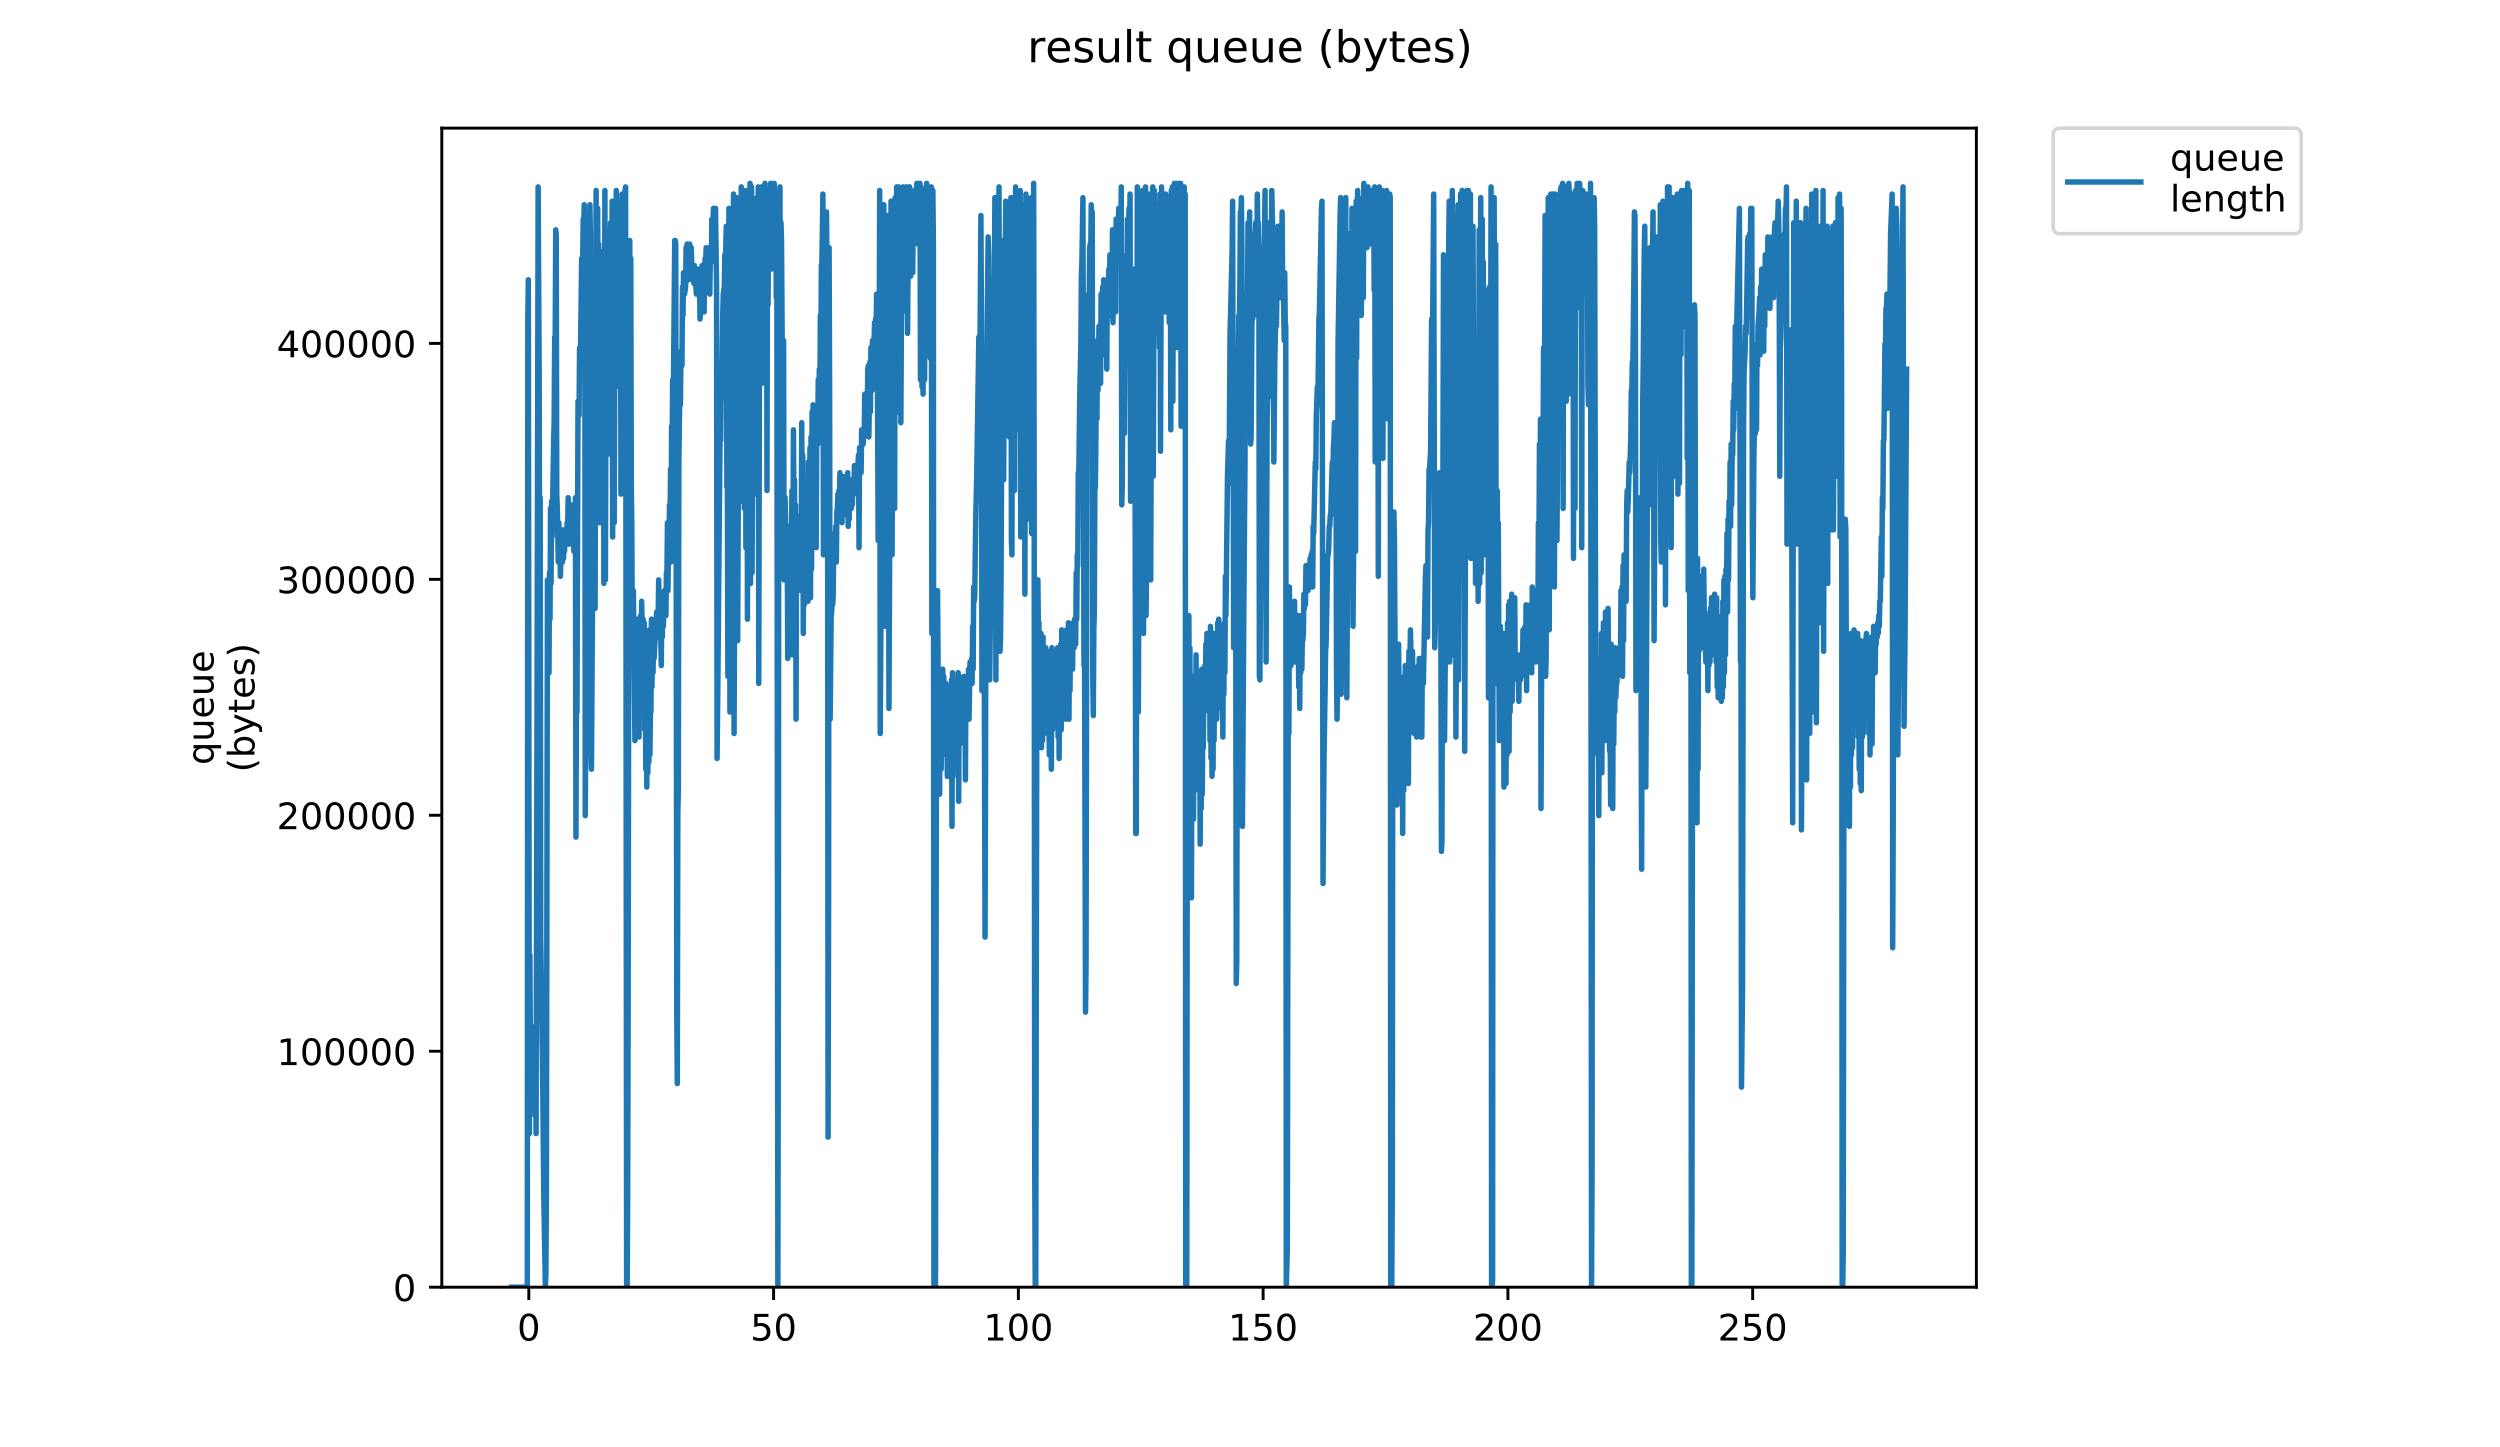 <?xml version="1.0" encoding="utf-8" standalone="no"?>
<!DOCTYPE svg PUBLIC "-//W3C//DTD SVG 1.1//EN"
  "http://www.w3.org/Graphics/SVG/1.1/DTD/svg11.dtd">
<!-- Created with matplotlib (https://matplotlib.org/) -->
<svg height="396pt" version="1.1" viewBox="0 0 684 396" width="684pt" xmlns="http://www.w3.org/2000/svg" xmlns:xlink="http://www.w3.org/1999/xlink">
 <defs>
  <style type="text/css">
*{stroke-linecap:butt;stroke-linejoin:round;}
  </style>
 </defs>
 <g id="figure_1">
  <g id="patch_1">
   <path d="M 0 396 
L 684 396 
L 684 0 
L 0 0 
z
" style="fill:#ffffff;"/>
  </g>
  <g id="axes_1">
   <g id="patch_2">
    <path d="M 120.879 352.174 
L 540.734 352.174 
L 540.734 35.062 
L 120.879 35.062 
z
" style="fill:#ffffff;"/>
   </g>
   <g id="matplotlib.axis_1">
    <g id="xtick_1">
     <g id="line2d_1">
      <defs>
       <path d="M 0 0 
L 0 3.5 
" id="maeea16e961" style="stroke:#000000;stroke-width:0.8;"/>
      </defs>
      <g>
       <use style="stroke:#000000;stroke-width:0.8;" x="144.687" xlink:href="#maeea16e961" y="352.174"/>
      </g>
     </g>
     <g id="text_1">
      <!-- 0 -->
      <defs>
       <path d="M 31.781 66.406 
Q 24.172 66.406 20.328 58.906 
Q 16.5 51.422 16.5 36.375 
Q 16.5 21.391 20.328 13.891 
Q 24.172 6.391 31.781 6.391 
Q 39.453 6.391 43.281 13.891 
Q 47.125 21.391 47.125 36.375 
Q 47.125 51.422 43.281 58.906 
Q 39.453 66.406 31.781 66.406 
z
M 31.781 74.219 
Q 44.047 74.219 50.516 64.516 
Q 56.984 54.828 56.984 36.375 
Q 56.984 17.969 50.516 8.266 
Q 44.047 -1.422 31.781 -1.422 
Q 19.531 -1.422 13.062 8.266 
Q 6.594 17.969 6.594 36.375 
Q 6.594 54.828 13.062 64.516 
Q 19.531 74.219 31.781 74.219 
z
" id="DejaVuSans-48"/>
      </defs>
      <g transform="translate(141.506 366.773)scale(0.1 -0.1)">
       <use xlink:href="#DejaVuSans-48"/>
      </g>
     </g>
    </g>
    <g id="xtick_2">
     <g id="line2d_2">
      <g>
       <use style="stroke:#000000;stroke-width:0.8;" x="211.655" xlink:href="#maeea16e961" y="352.174"/>
      </g>
     </g>
     <g id="text_2">
      <!-- 50 -->
      <defs>
       <path d="M 10.797 72.906 
L 49.516 72.906 
L 49.516 64.594 
L 19.828 64.594 
L 19.828 46.734 
Q 21.969 47.469 24.109 47.828 
Q 26.266 48.188 28.422 48.188 
Q 40.625 48.188 47.75 41.5 
Q 54.891 34.812 54.891 23.391 
Q 54.891 11.625 47.562 5.094 
Q 40.234 -1.422 26.906 -1.422 
Q 22.312 -1.422 17.547 -0.641 
Q 12.797 0.141 7.719 1.703 
L 7.719 11.625 
Q 12.109 9.234 16.797 8.062 
Q 21.484 6.891 26.703 6.891 
Q 35.156 6.891 40.078 11.328 
Q 45.016 15.766 45.016 23.391 
Q 45.016 31 40.078 35.438 
Q 35.156 39.891 26.703 39.891 
Q 22.75 39.891 18.812 39.016 
Q 14.891 38.141 10.797 36.281 
z
" id="DejaVuSans-53"/>
      </defs>
      <g transform="translate(205.293 366.773)scale(0.1 -0.1)">
       <use xlink:href="#DejaVuSans-53"/>
       <use x="63.623" xlink:href="#DejaVuSans-48"/>
      </g>
     </g>
    </g>
    <g id="xtick_3">
     <g id="line2d_3">
      <g>
       <use style="stroke:#000000;stroke-width:0.8;" x="278.624" xlink:href="#maeea16e961" y="352.174"/>
      </g>
     </g>
     <g id="text_3">
      <!-- 100 -->
      <defs>
       <path d="M 12.406 8.297 
L 28.516 8.297 
L 28.516 63.922 
L 10.984 60.406 
L 10.984 69.391 
L 28.422 72.906 
L 38.281 72.906 
L 38.281 8.297 
L 54.391 8.297 
L 54.391 0 
L 12.406 0 
z
" id="DejaVuSans-49"/>
      </defs>
      <g transform="translate(269.08 366.773)scale(0.1 -0.1)">
       <use xlink:href="#DejaVuSans-49"/>
       <use x="63.623" xlink:href="#DejaVuSans-48"/>
       <use x="127.246" xlink:href="#DejaVuSans-48"/>
      </g>
     </g>
    </g>
    <g id="xtick_4">
     <g id="line2d_4">
      <g>
       <use style="stroke:#000000;stroke-width:0.8;" x="345.592" xlink:href="#maeea16e961" y="352.174"/>
      </g>
     </g>
     <g id="text_4">
      <!-- 150 -->
      <g transform="translate(336.048 366.773)scale(0.1 -0.1)">
       <use xlink:href="#DejaVuSans-49"/>
       <use x="63.623" xlink:href="#DejaVuSans-53"/>
       <use x="127.246" xlink:href="#DejaVuSans-48"/>
      </g>
     </g>
    </g>
    <g id="xtick_5">
     <g id="line2d_5">
      <g>
       <use style="stroke:#000000;stroke-width:0.8;" x="412.56" xlink:href="#maeea16e961" y="352.174"/>
      </g>
     </g>
     <g id="text_5">
      <!-- 200 -->
      <defs>
       <path d="M 19.188 8.297 
L 53.609 8.297 
L 53.609 0 
L 7.328 0 
L 7.328 8.297 
Q 12.938 14.109 22.625 23.891 
Q 32.328 33.688 34.812 36.531 
Q 39.547 41.844 41.422 45.531 
Q 43.312 49.219 43.312 52.781 
Q 43.312 58.594 39.234 62.25 
Q 35.156 65.922 28.609 65.922 
Q 23.969 65.922 18.812 64.312 
Q 13.672 62.703 7.812 59.422 
L 7.812 69.391 
Q 13.766 71.781 18.938 73 
Q 24.125 74.219 28.422 74.219 
Q 39.75 74.219 46.484 68.547 
Q 53.219 62.891 53.219 53.422 
Q 53.219 48.922 51.531 44.891 
Q 49.859 40.875 45.406 35.406 
Q 44.188 33.984 37.641 27.219 
Q 31.109 20.453 19.188 8.297 
z
" id="DejaVuSans-50"/>
      </defs>
      <g transform="translate(403.016 366.773)scale(0.1 -0.1)">
       <use xlink:href="#DejaVuSans-50"/>
       <use x="63.623" xlink:href="#DejaVuSans-48"/>
       <use x="127.246" xlink:href="#DejaVuSans-48"/>
      </g>
     </g>
    </g>
    <g id="xtick_6">
     <g id="line2d_6">
      <g>
       <use style="stroke:#000000;stroke-width:0.8;" x="479.529" xlink:href="#maeea16e961" y="352.174"/>
      </g>
     </g>
     <g id="text_6">
      <!-- 250 -->
      <g transform="translate(469.985 366.773)scale(0.1 -0.1)">
       <use xlink:href="#DejaVuSans-50"/>
       <use x="63.623" xlink:href="#DejaVuSans-53"/>
       <use x="127.246" xlink:href="#DejaVuSans-48"/>
      </g>
     </g>
    </g>
   </g>
   <g id="matplotlib.axis_2">
    <g id="ytick_1">
     <g id="line2d_7">
      <defs>
       <path d="M 0 0 
L -3.5 0 
" id="m07e68a5cb1" style="stroke:#000000;stroke-width:0.8;"/>
      </defs>
      <g>
       <use style="stroke:#000000;stroke-width:0.8;" x="120.879" xlink:href="#m07e68a5cb1" y="352.174"/>
      </g>
     </g>
     <g id="text_7">
      <!-- 0 -->
      <g transform="translate(107.516 355.973)scale(0.1 -0.1)">
       <use xlink:href="#DejaVuSans-48"/>
      </g>
     </g>
    </g>
    <g id="ytick_2">
     <g id="line2d_8">
      <g>
       <use style="stroke:#000000;stroke-width:0.8;" x="120.879" xlink:href="#m07e68a5cb1" y="287.618"/>
      </g>
     </g>
     <g id="text_8">
      <!-- 100000 -->
      <g transform="translate(75.704 291.417)scale(0.1 -0.1)">
       <use xlink:href="#DejaVuSans-49"/>
       <use x="63.623" xlink:href="#DejaVuSans-48"/>
       <use x="127.246" xlink:href="#DejaVuSans-48"/>
       <use x="190.869" xlink:href="#DejaVuSans-48"/>
       <use x="254.492" xlink:href="#DejaVuSans-48"/>
       <use x="318.115" xlink:href="#DejaVuSans-48"/>
      </g>
     </g>
    </g>
    <g id="ytick_3">
     <g id="line2d_9">
      <g>
       <use style="stroke:#000000;stroke-width:0.8;" x="120.879" xlink:href="#m07e68a5cb1" y="223.062"/>
      </g>
     </g>
     <g id="text_9">
      <!-- 200000 -->
      <g transform="translate(75.704 226.861)scale(0.1 -0.1)">
       <use xlink:href="#DejaVuSans-50"/>
       <use x="63.623" xlink:href="#DejaVuSans-48"/>
       <use x="127.246" xlink:href="#DejaVuSans-48"/>
       <use x="190.869" xlink:href="#DejaVuSans-48"/>
       <use x="254.492" xlink:href="#DejaVuSans-48"/>
       <use x="318.115" xlink:href="#DejaVuSans-48"/>
      </g>
     </g>
    </g>
    <g id="ytick_4">
     <g id="line2d_10">
      <g>
       <use style="stroke:#000000;stroke-width:0.8;" x="120.879" xlink:href="#m07e68a5cb1" y="158.505"/>
      </g>
     </g>
     <g id="text_10">
      <!-- 300000 -->
      <defs>
       <path d="M 40.578 39.312 
Q 47.656 37.797 51.625 33 
Q 55.609 28.219 55.609 21.188 
Q 55.609 10.406 48.188 4.484 
Q 40.766 -1.422 27.094 -1.422 
Q 22.516 -1.422 17.656 -0.516 
Q 12.797 0.391 7.625 2.203 
L 7.625 11.719 
Q 11.719 9.328 16.594 8.109 
Q 21.484 6.891 26.812 6.891 
Q 36.078 6.891 40.938 10.547 
Q 45.797 14.203 45.797 21.188 
Q 45.797 27.641 41.281 31.266 
Q 36.766 34.906 28.719 34.906 
L 20.219 34.906 
L 20.219 43.016 
L 29.109 43.016 
Q 36.375 43.016 40.234 45.922 
Q 44.094 48.828 44.094 54.297 
Q 44.094 59.906 40.109 62.906 
Q 36.141 65.922 28.719 65.922 
Q 24.656 65.922 20.016 65.031 
Q 15.375 64.156 9.812 62.312 
L 9.812 71.094 
Q 15.438 72.656 20.344 73.438 
Q 25.25 74.219 29.594 74.219 
Q 40.828 74.219 47.359 69.109 
Q 53.906 64.016 53.906 55.328 
Q 53.906 49.266 50.438 45.094 
Q 46.969 40.922 40.578 39.312 
z
" id="DejaVuSans-51"/>
      </defs>
      <g transform="translate(75.704 162.305)scale(0.1 -0.1)">
       <use xlink:href="#DejaVuSans-51"/>
       <use x="63.623" xlink:href="#DejaVuSans-48"/>
       <use x="127.246" xlink:href="#DejaVuSans-48"/>
       <use x="190.869" xlink:href="#DejaVuSans-48"/>
       <use x="254.492" xlink:href="#DejaVuSans-48"/>
       <use x="318.115" xlink:href="#DejaVuSans-48"/>
      </g>
     </g>
    </g>
    <g id="ytick_5">
     <g id="line2d_11">
      <g>
       <use style="stroke:#000000;stroke-width:0.8;" x="120.879" xlink:href="#m07e68a5cb1" y="93.949"/>
      </g>
     </g>
     <g id="text_11">
      <!-- 400000 -->
      <defs>
       <path d="M 37.797 64.312 
L 12.891 25.391 
L 37.797 25.391 
z
M 35.203 72.906 
L 47.609 72.906 
L 47.609 25.391 
L 58.016 25.391 
L 58.016 17.188 
L 47.609 17.188 
L 47.609 0 
L 37.797 0 
L 37.797 17.188 
L 4.891 17.188 
L 4.891 26.703 
z
" id="DejaVuSans-52"/>
      </defs>
      <g transform="translate(75.704 97.748)scale(0.1 -0.1)">
       <use xlink:href="#DejaVuSans-52"/>
       <use x="63.623" xlink:href="#DejaVuSans-48"/>
       <use x="127.246" xlink:href="#DejaVuSans-48"/>
       <use x="190.869" xlink:href="#DejaVuSans-48"/>
       <use x="254.492" xlink:href="#DejaVuSans-48"/>
       <use x="318.115" xlink:href="#DejaVuSans-48"/>
      </g>
     </g>
    </g>
    <g id="text_12">
     <!-- queue -->
     <defs>
      <path d="M 14.797 27.297 
Q 14.797 17.391 18.875 11.75 
Q 22.953 6.109 30.078 6.109 
Q 37.203 6.109 41.297 11.75 
Q 45.406 17.391 45.406 27.297 
Q 45.406 37.203 41.297 42.844 
Q 37.203 48.484 30.078 48.484 
Q 22.953 48.484 18.875 42.844 
Q 14.797 37.203 14.797 27.297 
z
M 45.406 8.203 
Q 42.578 3.328 38.25 0.953 
Q 33.938 -1.422 27.875 -1.422 
Q 17.969 -1.422 11.734 6.484 
Q 5.516 14.406 5.516 27.297 
Q 5.516 40.188 11.734 48.094 
Q 17.969 56 27.875 56 
Q 33.938 56 38.25 53.625 
Q 42.578 51.266 45.406 46.391 
L 45.406 54.688 
L 54.391 54.688 
L 54.391 -20.797 
L 45.406 -20.797 
z
" id="DejaVuSans-113"/>
      <path d="M 8.5 21.578 
L 8.5 54.688 
L 17.484 54.688 
L 17.484 21.922 
Q 17.484 14.156 20.5 10.266 
Q 23.531 6.391 29.594 6.391 
Q 36.859 6.391 41.078 11.031 
Q 45.312 15.672 45.312 23.688 
L 45.312 54.688 
L 54.297 54.688 
L 54.297 0 
L 45.312 0 
L 45.312 8.406 
Q 42.047 3.422 37.719 1 
Q 33.406 -1.422 27.688 -1.422 
Q 18.266 -1.422 13.375 4.438 
Q 8.5 10.297 8.5 21.578 
z
M 31.109 56 
z
" id="DejaVuSans-117"/>
      <path d="M 56.203 29.594 
L 56.203 25.203 
L 14.891 25.203 
Q 15.484 15.922 20.484 11.062 
Q 25.484 6.203 34.422 6.203 
Q 39.594 6.203 44.453 7.469 
Q 49.312 8.734 54.109 11.281 
L 54.109 2.781 
Q 49.266 0.734 44.188 -0.344 
Q 39.109 -1.422 33.891 -1.422 
Q 20.797 -1.422 13.156 6.188 
Q 5.516 13.812 5.516 26.812 
Q 5.516 40.234 12.766 48.109 
Q 20.016 56 32.328 56 
Q 43.359 56 49.781 48.891 
Q 56.203 41.797 56.203 29.594 
z
M 47.219 32.234 
Q 47.125 39.594 43.094 43.984 
Q 39.062 48.391 32.422 48.391 
Q 24.906 48.391 20.391 44.141 
Q 15.875 39.891 15.188 32.172 
z
" id="DejaVuSans-101"/>
     </defs>
     <g transform="translate(58.426 209.283)rotate(-90)scale(0.1 -0.1)">
      <use xlink:href="#DejaVuSans-113"/>
      <use x="63.477" xlink:href="#DejaVuSans-117"/>
      <use x="126.855" xlink:href="#DejaVuSans-101"/>
      <use x="188.379" xlink:href="#DejaVuSans-117"/>
      <use x="251.758" xlink:href="#DejaVuSans-101"/>
     </g>
     <!-- (bytes) -->
     <defs>
      <path d="M 31 75.875 
Q 24.469 64.656 21.281 53.656 
Q 18.109 42.672 18.109 31.391 
Q 18.109 20.125 21.312 9.062 
Q 24.516 -2 31 -13.188 
L 23.188 -13.188 
Q 15.875 -1.703 12.234 9.375 
Q 8.594 20.453 8.594 31.391 
Q 8.594 42.281 12.203 53.312 
Q 15.828 64.359 23.188 75.875 
z
" id="DejaVuSans-40"/>
      <path d="M 48.688 27.297 
Q 48.688 37.203 44.609 42.844 
Q 40.531 48.484 33.406 48.484 
Q 26.266 48.484 22.188 42.844 
Q 18.109 37.203 18.109 27.297 
Q 18.109 17.391 22.188 11.75 
Q 26.266 6.109 33.406 6.109 
Q 40.531 6.109 44.609 11.75 
Q 48.688 17.391 48.688 27.297 
z
M 18.109 46.391 
Q 20.953 51.266 25.266 53.625 
Q 29.594 56 35.594 56 
Q 45.562 56 51.781 48.094 
Q 58.016 40.188 58.016 27.297 
Q 58.016 14.406 51.781 6.484 
Q 45.562 -1.422 35.594 -1.422 
Q 29.594 -1.422 25.266 0.953 
Q 20.953 3.328 18.109 8.203 
L 18.109 0 
L 9.078 0 
L 9.078 75.984 
L 18.109 75.984 
z
" id="DejaVuSans-98"/>
      <path d="M 32.172 -5.078 
Q 28.375 -14.844 24.75 -17.812 
Q 21.141 -20.797 15.094 -20.797 
L 7.906 -20.797 
L 7.906 -13.281 
L 13.188 -13.281 
Q 16.891 -13.281 18.938 -11.516 
Q 21 -9.766 23.484 -3.219 
L 25.094 0.875 
L 2.984 54.688 
L 12.5 54.688 
L 29.594 11.922 
L 46.688 54.688 
L 56.203 54.688 
z
" id="DejaVuSans-121"/>
      <path d="M 18.312 70.219 
L 18.312 54.688 
L 36.812 54.688 
L 36.812 47.703 
L 18.312 47.703 
L 18.312 18.016 
Q 18.312 11.328 20.141 9.422 
Q 21.969 7.516 27.594 7.516 
L 36.812 7.516 
L 36.812 0 
L 27.594 0 
Q 17.188 0 13.234 3.875 
Q 9.281 7.766 9.281 18.016 
L 9.281 47.703 
L 2.688 47.703 
L 2.688 54.688 
L 9.281 54.688 
L 9.281 70.219 
z
" id="DejaVuSans-116"/>
      <path d="M 44.281 53.078 
L 44.281 44.578 
Q 40.484 46.531 36.375 47.5 
Q 32.281 48.484 27.875 48.484 
Q 21.188 48.484 17.844 46.438 
Q 14.5 44.391 14.5 40.281 
Q 14.5 37.156 16.891 35.375 
Q 19.281 33.594 26.516 31.984 
L 29.594 31.297 
Q 39.156 29.25 43.188 25.516 
Q 47.219 21.781 47.219 15.094 
Q 47.219 7.469 41.188 3.016 
Q 35.156 -1.422 24.609 -1.422 
Q 20.219 -1.422 15.453 -0.562 
Q 10.688 0.297 5.422 2 
L 5.422 11.281 
Q 10.406 8.688 15.234 7.391 
Q 20.062 6.109 24.812 6.109 
Q 31.156 6.109 34.562 8.281 
Q 37.984 10.453 37.984 14.406 
Q 37.984 18.062 35.516 20.016 
Q 33.062 21.969 24.703 23.781 
L 21.578 24.516 
Q 13.234 26.266 9.516 29.906 
Q 5.812 33.547 5.812 39.891 
Q 5.812 47.609 11.281 51.797 
Q 16.75 56 26.812 56 
Q 31.781 56 36.172 55.266 
Q 40.578 54.547 44.281 53.078 
z
" id="DejaVuSans-115"/>
      <path d="M 8.016 75.875 
L 15.828 75.875 
Q 23.141 64.359 26.781 53.312 
Q 30.422 42.281 30.422 31.391 
Q 30.422 20.453 26.781 9.375 
Q 23.141 -1.703 15.828 -13.188 
L 8.016 -13.188 
Q 14.5 -2 17.703 9.062 
Q 20.906 20.125 20.906 31.391 
Q 20.906 42.672 17.703 53.656 
Q 14.5 64.656 8.016 75.875 
z
" id="DejaVuSans-41"/>
     </defs>
     <g transform="translate(69.624 211.295)rotate(-90)scale(0.1 -0.1)">
      <use xlink:href="#DejaVuSans-40"/>
      <use x="39.014" xlink:href="#DejaVuSans-98"/>
      <use x="102.49" xlink:href="#DejaVuSans-121"/>
      <use x="161.67" xlink:href="#DejaVuSans-116"/>
      <use x="200.879" xlink:href="#DejaVuSans-101"/>
      <use x="262.402" xlink:href="#DejaVuSans-115"/>
      <use x="314.502" xlink:href="#DejaVuSans-41"/>
     </g>
    </g>
   </g>
   <g id="line2d_12">
    <path clip-path="url(#p096f542b31)" d="M 139.963 352.174 
L 144.268 352.174 
L 144.409 87.304 
L 144.55 76.552 
L 144.832 310.147 
L 144.973 261.278 
L 145.115 287.667 
L 145.399 280.825 
L 145.54 282.78 
L 145.964 300.373 
L 146.105 299.396 
L 146.247 297.441 
L 146.388 305.26 
L 146.529 288.644 
L 146.671 310.147 
L 147.236 51.14 
L 147.518 102.942 
L 147.658 164.517 
L 147.8 136.173 
L 147.942 256.391 
L 148.507 298.418 
L 148.789 327.74 
L 149.212 352.174 
L 149.354 348.265 
L 149.496 325.785 
L 149.779 158.652 
L 149.92 158.652 
L 150.202 184.064 
L 150.343 156.698 
L 150.484 169.404 
L 150.627 139.105 
L 150.768 159.63 
L 150.91 137.15 
L 151.052 146.924 
L 151.478 120.535 
L 151.62 114.67 
L 151.761 92.19 
L 151.903 93.168 
L 152.044 62.869 
L 152.186 64.315 
L 152.328 135.195 
L 152.47 139.105 
L 152.753 153.766 
L 152.895 143.014 
L 153.037 147.908 
L 153.179 146.924 
L 153.321 157.675 
L 153.605 148.879 
L 153.889 153.766 
L 154.03 144.969 
L 154.172 152.788 
L 154.315 148.879 
L 154.457 150.833 
L 154.599 145.947 
L 154.741 146.924 
L 154.883 144.969 
L 155.025 148.879 
L 155.167 143.014 
L 155.309 144.969 
L 155.45 136.173 
L 155.592 146.924 
L 155.734 148.879 
L 156.017 139.105 
L 156.158 138.127 
L 156.3 143.992 
L 156.442 144.969 
L 156.583 139.105 
L 156.725 144.969 
L 156.867 141.06 
L 157.009 150.833 
L 157.15 140.082 
L 157.291 143.014 
L 157.433 136.173 
L 157.575 229.024 
L 157.717 191.883 
L 157.859 194.816 
L 158.143 109.783 
L 158.285 109.783 
L 158.427 113.693 
L 158.569 95.123 
L 158.711 100.01 
L 158.853 94.145 
L 159.137 70.688 
L 159.279 73.62 
L 159.42 71.665 
L 159.562 59.937 
L 159.703 62.869 
L 159.844 56.021 
L 159.986 63.846 
L 160.127 223.16 
L 160.55 143.014 
L 160.833 131.286 
L 161.116 75.575 
L 161.257 80.462 
L 161.399 56.021 
L 161.542 64.824 
L 161.683 205.567 
L 161.825 210.454 
L 162.107 164.517 
L 162.248 145.947 
L 162.389 151.811 
L 162.532 104.896 
L 162.815 166.472 
L 163.098 52.118 
L 163.239 120.535 
L 163.38 115.648 
L 163.521 57.005 
L 163.662 94.145 
L 163.802 66.779 
L 163.944 75.575 
L 164.086 143.014 
L 164.369 96.1 
L 164.51 104.896 
L 164.651 94.145 
L 164.792 94.145 
L 164.933 108.806 
L 165.073 68.733 
L 165.215 159.63 
L 165.499 52.118 
L 165.642 158.652 
L 165.925 62.869 
L 166.065 123.467 
L 166.349 76.552 
L 166.49 120.535 
L 166.631 73.62 
L 166.915 121.512 
L 167.056 60.914 
L 167.198 124.444 
L 167.48 55.05 
L 167.621 146.924 
L 167.761 73.62 
L 167.902 70.688 
L 168.044 143.014 
L 168.327 56.021 
L 168.469 97.077 
L 168.609 52.118 
L 168.751 72.643 
L 168.891 59.937 
L 169.033 86.326 
L 169.174 77.53 
L 169.316 55.05 
L 169.458 105.874 
L 169.743 56.021 
L 169.885 135.195 
L 170.168 53.095 
L 170.309 53.095 
L 170.451 120.535 
L 170.592 53.095 
L 170.735 72.643 
L 170.877 123.467 
L 171.02 52.118 
L 171.161 51.14 
L 171.446 352.174 
L 171.59 352.174 
L 171.732 327.74 
L 171.873 271.051 
L 172.158 72.643 
L 172.299 65.801 
L 172.44 107.829 
L 172.582 70.688 
L 172.723 132.263 
L 172.864 143.992 
L 173.006 178.2 
L 173.289 161.585 
L 173.714 202.635 
L 173.856 174.291 
L 173.997 186.019 
L 174.139 185.042 
L 174.281 183.087 
L 174.422 169.404 
L 174.564 189.929 
L 174.705 177.223 
L 174.848 201.657 
L 174.99 173.313 
L 175.131 187.974 
L 175.272 168.426 
L 175.413 183.087 
L 175.554 164.517 
L 175.696 171.358 
L 175.837 171.358 
L 175.978 169.404 
L 176.119 183.087 
L 176.261 170.384 
L 176.402 199.703 
L 176.543 179.178 
L 176.684 210.454 
L 176.825 178.2 
L 176.966 215.335 
L 177.107 178.2 
L 177.248 211.431 
L 177.389 175.268 
L 177.532 208.499 
L 177.674 172.336 
L 177.815 206.544 
L 177.957 194.816 
L 178.099 194.816 
L 178.241 169.404 
L 178.383 187.974 
L 178.524 173.313 
L 178.665 184.064 
L 178.806 175.268 
L 178.948 180.155 
L 179.653 167.449 
L 179.794 174.291 
L 179.935 167.449 
L 180.077 168.426 
L 180.218 158.652 
L 180.359 168.426 
L 180.5 165.494 
L 180.641 172.336 
L 180.782 173.313 
L 180.923 182.11 
L 181.064 166.472 
L 181.205 174.291 
L 181.347 163.539 
L 181.488 171.358 
L 181.77 161.585 
L 181.91 163.539 
L 182.051 163.539 
L 182.192 168.426 
L 182.332 156.698 
L 182.473 156.698 
L 182.614 143.014 
L 182.755 161.585 
L 182.896 145.947 
L 183.038 148.879 
L 183.18 138.127 
L 183.321 143.992 
L 183.463 128.354 
L 183.604 153.766 
L 183.745 116.625 
L 183.888 126.399 
L 184.029 103.919 
L 184.174 114.67 
L 184.604 65.801 
L 184.745 65.801 
L 184.886 66.779 
L 185.167 276.916 
L 185.309 296.463 
L 185.452 222.182 
L 185.594 216.318 
L 185.736 126.399 
L 186.019 104.896 
L 186.164 110.761 
L 186.305 96.1 
L 186.446 100.01 
L 186.587 100.01 
L 186.728 78.507 
L 186.869 86.326 
L 187.01 74.598 
L 187.292 80.462 
L 187.574 78.507 
L 187.714 67.756 
L 187.855 68.733 
L 187.996 66.779 
L 188.137 68.733 
L 188.278 75.575 
L 188.419 76.552 
L 188.702 66.779 
L 188.843 72.643 
L 189.124 67.756 
L 189.265 72.643 
L 189.406 72.643 
L 189.831 77.53 
L 189.972 72.643 
L 190.535 80.462 
L 190.676 77.53 
L 190.818 78.507 
L 190.959 73.62 
L 191.1 76.552 
L 191.241 75.575 
L 191.382 77.53 
L 191.523 87.304 
L 191.804 83.394 
L 192.087 72.643 
L 192.228 73.62 
L 192.369 78.507 
L 192.51 79.485 
L 192.651 85.349 
L 192.791 72.643 
L 192.933 70.688 
L 193.073 71.665 
L 193.214 67.756 
L 193.355 75.575 
L 193.497 72.643 
L 193.638 74.598 
L 193.778 72.643 
L 193.919 74.598 
L 194.06 67.756 
L 194.2 80.462 
L 194.341 70.688 
L 194.481 71.665 
L 194.622 71.665 
L 194.763 59.937 
L 194.907 68.733 
L 195.193 57.005 
L 195.336 58.959 
L 195.478 67.756 
L 195.764 57.005 
L 196.049 78.507 
L 196.19 207.522 
L 196.471 180.155 
L 196.753 146.924 
L 197.034 116.625 
L 197.174 120.535 
L 197.316 104.896 
L 197.456 108.806 
L 197.739 86.326 
L 197.881 80.462 
L 198.163 78.507 
L 198.304 69.711 
L 198.445 97.077 
L 198.586 66.779 
L 198.727 61.892 
L 198.868 133.241 
L 199.009 130.308 
L 199.15 185.042 
L 199.431 57.005 
L 199.713 194.816 
L 199.995 129.331 
L 200.277 108.806 
L 200.558 63.846 
L 200.699 53.095 
L 200.839 200.68 
L 201.12 130.308 
L 201.261 116.625 
L 201.543 54.073 
L 201.683 82.417 
L 201.824 175.268 
L 202.246 77.53 
L 202.386 56.021 
L 202.526 137.15 
L 202.667 108.806 
L 202.808 51.14 
L 202.949 104.896 
L 203.231 52.118 
L 203.372 97.077 
L 203.513 83.394 
L 203.653 139.105 
L 203.934 52.118 
L 204.075 149.856 
L 204.357 53.095 
L 204.498 169.404 
L 204.779 52.118 
L 204.92 137.15 
L 205.201 50.163 
L 205.342 159.63 
L 205.623 51.14 
L 205.764 156.698 
L 206.045 100.987 
L 206.185 101.964 
L 206.326 135.195 
L 206.607 66.779 
L 206.747 129.331 
L 207.03 54.073 
L 207.17 126.399 
L 207.452 51.14 
L 207.593 186.997 
L 207.875 61.865 
L 208.016 100.01 
L 208.297 51.14 
L 208.438 104.896 
L 208.579 53.095 
L 208.72 68.733 
L 208.861 70.688 
L 209.002 55.05 
L 209.143 57.982 
L 209.284 50.163 
L 209.426 57.005 
L 209.571 73.62 
L 209.711 52.118 
L 209.852 134.218 
L 209.993 53.095 
L 210.133 83.394 
L 210.274 59.937 
L 210.555 53.095 
L 210.695 63.846 
L 210.836 50.163 
L 210.977 54.073 
L 211.118 73.62 
L 211.261 51.14 
L 211.402 52.118 
L 211.543 54.073 
L 211.825 50.163 
L 211.966 58.959 
L 212.249 53.095 
L 212.391 81.439 
L 212.533 57.982 
L 212.82 352.174 
L 212.966 268.119 
L 213.111 54.073 
L 213.253 69.711 
L 213.395 51.14 
L 213.537 96.1 
L 213.678 60.914 
L 213.82 65.801 
L 214.246 129.331 
L 214.388 93.168 
L 214.53 158.652 
L 214.671 137.15 
L 214.812 136.173 
L 214.958 144.969 
L 215.103 144.969 
L 215.244 145.947 
L 215.385 145.947 
L 215.527 180.155 
L 215.669 146.924 
L 215.811 147.908 
L 215.953 143.992 
L 216.095 145.947 
L 216.237 156.698 
L 216.379 145.947 
L 216.521 149.856 
L 216.663 134.218 
L 216.805 179.178 
L 217.087 117.602 
L 217.229 143.014 
L 217.37 131.286 
L 217.512 167.449 
L 217.655 138.127 
L 217.797 196.77 
L 217.938 141.06 
L 218.08 143.992 
L 218.221 142.037 
L 218.504 154.743 
L 218.645 143.014 
L 218.786 151.811 
L 218.928 142.037 
L 219.07 161.585 
L 219.211 152.788 
L 219.352 115.648 
L 219.493 145.947 
L 219.635 124.444 
L 219.776 173.313 
L 219.917 137.15 
L 220.058 165.494 
L 220.2 132.263 
L 220.342 134.218 
L 220.625 145.947 
L 220.766 141.06 
L 220.907 131.286 
L 221.048 164.517 
L 221.19 126.399 
L 221.331 140.082 
L 221.472 136.173 
L 221.613 122.489 
L 221.755 163.539 
L 221.896 119.557 
L 222.036 155.72 
L 222.178 112.716 
L 222.319 149.856 
L 222.46 110.761 
L 222.743 131.286 
L 222.884 115.648 
L 223.025 133.241 
L 223.167 115.648 
L 223.308 149.856 
L 223.449 119.557 
L 223.731 121.512 
L 223.872 103.919 
L 224.013 117.602 
L 224.154 100.987 
L 224.296 117.602 
L 224.437 86.326 
L 224.578 103.919 
L 224.719 72.643 
L 224.862 72.643 
L 225.145 53.095 
L 225.285 151.811 
L 225.427 97.077 
L 225.568 108.806 
L 225.995 64.824 
L 226.137 57.982 
L 226.278 75.575 
L 226.419 110.761 
L 226.56 311.124 
L 226.701 247.594 
L 226.842 67.756 
L 226.984 107.829 
L 227.125 196.77 
L 227.408 168.426 
L 227.549 167.449 
L 227.69 159.63 
L 227.831 165.413 
L 227.972 162.562 
L 228.113 146.924 
L 228.254 151.811 
L 228.395 145.947 
L 228.537 148.879 
L 228.678 143.992 
L 228.819 153.766 
L 228.96 140.082 
L 229.101 139.105 
L 229.242 135.195 
L 229.383 136.173 
L 229.525 134.218 
L 229.666 136.173 
L 229.807 129.331 
L 229.949 133.241 
L 230.091 132.263 
L 230.232 130.308 
L 230.373 143.014 
L 230.514 130.308 
L 230.937 136.173 
L 231.078 132.263 
L 231.361 136.173 
L 231.502 134.218 
L 231.643 130.308 
L 231.785 141.06 
L 231.927 129.331 
L 232.068 143.992 
L 232.209 132.263 
L 232.35 142.037 
L 232.492 131.286 
L 232.633 135.195 
L 232.774 131.286 
L 232.915 139.105 
L 233.056 131.286 
L 233.197 138.127 
L 233.339 133.241 
L 233.621 135.195 
L 233.762 127.376 
L 233.903 132.263 
L 234.044 133.241 
L 234.185 128.354 
L 234.325 130.308 
L 234.466 130.308 
L 234.607 129.331 
L 234.89 124.444 
L 235.032 149.856 
L 235.173 122.489 
L 235.315 124.444 
L 235.457 124.444 
L 235.598 129.331 
L 235.739 117.602 
L 235.88 118.58 
L 236.162 121.512 
L 236.303 117.602 
L 236.445 119.557 
L 236.586 107.829 
L 236.727 118.58 
L 236.868 113.693 
L 237.009 118.58 
L 237.15 110.761 
L 237.291 111.738 
L 237.433 100.987 
L 237.574 100.01 
L 237.717 119.557 
L 237.998 99.032 
L 238.14 112.716 
L 238.281 95.123 
L 238.564 106.851 
L 238.707 93.168 
L 238.989 100.987 
L 239.272 88.281 
L 239.413 90.236 
L 239.554 87.304 
L 239.696 90.236 
L 239.837 80.462 
L 239.978 81.439 
L 240.26 147.908 
L 240.402 140.082 
L 240.684 52.118 
L 240.825 200.68 
L 241.53 94.145 
L 241.672 87.304 
L 241.814 56.021 
L 241.955 155.72 
L 242.095 171.358 
L 242.236 165.494 
L 242.519 114.67 
L 242.659 113.693 
L 242.941 58.959 
L 243.224 193.838 
L 243.65 95.123 
L 243.791 55.05 
L 244.073 151.811 
L 244.214 120.535 
L 244.355 119.557 
L 244.496 55.05 
L 244.637 69.711 
L 244.778 139.105 
L 244.92 54.073 
L 245.061 104.896 
L 245.202 112.716 
L 245.343 51.14 
L 245.625 112.716 
L 245.908 51.14 
L 246.049 111.738 
L 246.332 52.118 
L 246.473 115.648 
L 246.755 64.824 
L 247.037 51.14 
L 247.179 84.371 
L 247.32 53.095 
L 247.461 53.095 
L 247.602 79.485 
L 247.885 51.14 
L 248.027 85.349 
L 248.167 72.643 
L 248.309 91.213 
L 248.593 51.14 
L 248.735 54.073 
L 248.876 51.14 
L 249.019 56.021 
L 249.16 75.575 
L 249.301 52.118 
L 249.442 62.869 
L 249.583 62.869 
L 249.725 74.598 
L 249.866 54.073 
L 250.007 56.021 
L 250.289 52.118 
L 250.571 54.073 
L 250.854 50.163 
L 250.996 53.095 
L 251.137 66.779 
L 251.279 54.073 
L 251.42 58.959 
L 251.561 51.14 
L 251.701 50.163 
L 251.842 103.919 
L 251.983 51.14 
L 252.124 63.846 
L 252.265 105.874 
L 252.406 52.118 
L 252.548 107.829 
L 252.689 58.959 
L 252.83 55.05 
L 252.971 103.919 
L 253.112 57.982 
L 253.253 93.168 
L 253.536 50.163 
L 253.677 51.14 
L 253.819 90.236 
L 253.961 52.118 
L 254.101 97.077 
L 254.244 63.846 
L 254.387 57.982 
L 254.528 98.055 
L 254.809 51.14 
L 254.951 173.313 
L 255.093 63.846 
L 255.234 52.118 
L 255.376 66.779 
L 255.517 352.174 
L 255.95 352.174 
L 256.234 188.951 
L 256.375 163.539 
L 256.516 161.585 
L 256.798 201.657 
L 256.939 192.86 
L 257.08 217.295 
L 257.221 187.974 
L 257.503 210.454 
L 257.644 198.725 
L 257.786 206.544 
L 257.927 183.087 
L 258.068 189.929 
L 258.208 185.042 
L 258.631 200.68 
L 258.772 186.997 
L 258.913 203.612 
L 259.054 196.77 
L 259.195 212.409 
L 259.478 200.68 
L 259.618 205.567 
L 259.76 188.951 
L 259.901 195.793 
L 260.042 187.974 
L 260.183 195.793 
L 260.324 186.019 
L 260.466 226.092 
L 260.606 184.064 
L 260.747 212.409 
L 260.888 187.974 
L 261.029 206.544 
L 261.17 193.838 
L 261.311 194.816 
L 261.452 208.499 
L 261.593 188.951 
L 261.733 189.929 
L 261.876 188.951 
L 262.017 188.951 
L 262.158 184.064 
L 262.3 219.25 
L 262.442 185.042 
L 262.583 203.612 
L 262.724 187.974 
L 262.864 189.929 
L 263.005 197.748 
L 263.147 187.974 
L 263.288 197.748 
L 263.429 187.974 
L 263.569 194.816 
L 263.71 185.042 
L 263.852 195.793 
L 263.994 186.019 
L 264.136 213.386 
L 264.276 186.997 
L 264.417 192.86 
L 264.559 186.019 
L 264.7 192.86 
L 264.841 189.929 
L 264.981 183.087 
L 265.123 196.77 
L 265.405 181.132 
L 265.546 186.997 
L 265.829 180.155 
L 265.97 186.997 
L 266.111 171.358 
L 266.252 183.087 
L 266.394 160.607 
L 266.536 164.517 
L 266.678 163.539 
L 266.961 142.037 
L 267.244 129.331 
L 267.808 92.19 
L 267.95 103.919 
L 268.092 99.032 
L 268.375 58.959 
L 268.517 87.304 
L 268.658 188.951 
L 268.799 182.11 
L 268.94 164.517 
L 269.082 168.426 
L 269.224 153.766 
L 269.508 256.391 
L 269.649 210.454 
L 269.792 117.602 
L 270.075 91.213 
L 270.357 64.824 
L 270.499 69.711 
L 270.64 87.304 
L 270.781 186.019 
L 271.065 160.607 
L 271.207 161.585 
L 271.631 84.371 
L 271.773 94.145 
L 271.914 76.552 
L 272.056 77.53 
L 272.198 54.073 
L 272.481 186.019 
L 272.623 138.127 
L 272.765 128.354 
L 272.907 105.874 
L 273.048 102.942 
L 273.33 51.14 
L 273.613 178.2 
L 273.754 174.291 
L 273.896 156.698 
L 274.179 93.168 
L 274.461 65.774 
L 274.603 131.286 
L 274.743 98.055 
L 274.885 95.123 
L 275.168 55.05 
L 275.31 93.168 
L 275.592 91.213 
L 275.733 85.349 
L 275.874 58.959 
L 276.157 119.557 
L 276.299 89.258 
L 276.44 92.19 
L 276.582 54.073 
L 276.724 147.908 
L 276.866 151.811 
L 277.007 82.417 
L 277.291 56.021 
L 277.432 123.467 
L 277.574 134.218 
L 277.858 51.14 
L 278.14 82.417 
L 278.282 111.738 
L 278.423 76.552 
L 278.705 117.602 
L 278.847 58.959 
L 278.989 91.213 
L 279.131 52.118 
L 279.272 146.924 
L 279.557 57.005 
L 279.698 100.987 
L 279.981 83.394 
L 280.122 109.783 
L 280.263 56.021 
L 280.404 162.562 
L 280.686 53.095 
L 280.828 100.01 
L 280.969 64.824 
L 281.11 142.037 
L 281.392 56.021 
L 281.674 112.716 
L 281.816 65.801 
L 281.958 100.01 
L 282.1 54.073 
L 282.242 145.947 
L 282.384 64.824 
L 282.525 58.959 
L 282.667 106.851 
L 282.809 50.163 
L 282.951 135.195 
L 283.092 316.011 
L 283.238 352.174 
L 283.387 352.174 
L 283.681 184.064 
L 283.824 182.11 
L 283.965 158.652 
L 284.107 172.336 
L 284.25 170.384 
L 284.392 192.86 
L 284.534 175.268 
L 284.675 199.703 
L 284.817 173.313 
L 284.959 204.589 
L 285.101 182.11 
L 285.244 202.635 
L 285.385 174.291 
L 285.527 199.703 
L 285.669 177.223 
L 285.81 186.997 
L 285.951 185.042 
L 286.093 177.223 
L 286.235 196.77 
L 286.376 179.178 
L 286.518 200.68 
L 286.66 178.2 
L 286.801 198.725 
L 286.943 180.155 
L 287.084 206.544 
L 287.226 178.2 
L 287.368 206.544 
L 287.51 193.838 
L 287.651 210.454 
L 287.793 177.223 
L 287.935 199.703 
L 288.077 178.2 
L 288.218 189.929 
L 288.502 187.974 
L 288.643 198.725 
L 288.785 182.11 
L 288.927 194.816 
L 289.068 179.178 
L 289.21 190.906 
L 289.351 177.223 
L 289.492 201.657 
L 289.633 178.2 
L 289.775 207.522 
L 289.917 183.087 
L 290.059 198.725 
L 290.201 176.245 
L 290.343 199.703 
L 290.485 172.336 
L 290.627 182.11 
L 290.768 175.268 
L 290.91 181.132 
L 291.052 175.268 
L 291.194 176.245 
L 291.336 182.11 
L 291.477 177.223 
L 291.619 196.77 
L 291.761 172.336 
L 291.902 192.86 
L 292.043 178.2 
L 292.184 192.86 
L 292.326 170.384 
L 292.468 196.77 
L 292.609 174.291 
L 292.752 188.951 
L 292.894 171.358 
L 293.036 179.178 
L 293.177 176.245 
L 293.461 183.087 
L 293.603 170.384 
L 293.744 172.336 
L 293.886 177.223 
L 294.027 169.404 
L 294.169 170.384 
L 294.31 176.245 
L 294.452 156.698 
L 294.593 169.404 
L 294.734 151.811 
L 294.875 154.743 
L 295.017 129.331 
L 295.157 129.331 
L 295.442 106.851 
L 295.724 94.145 
L 295.865 75.575 
L 296.006 71.665 
L 296.289 54.073 
L 296.573 182.11 
L 296.714 173.313 
L 296.998 276.916 
L 297.14 264.21 
L 297.423 110.761 
L 297.565 92.19 
L 297.706 102.942 
L 297.848 80.462 
L 297.99 83.394 
L 298.132 67.756 
L 298.275 66.779 
L 298.417 70.688 
L 298.558 56.021 
L 298.7 61.892 
L 298.842 57.982 
L 298.983 185.042 
L 299.125 195.793 
L 299.267 172.336 
L 299.409 167.449 
L 299.551 134.218 
L 299.693 133.241 
L 299.835 121.512 
L 299.977 99.032 
L 300.119 114.67 
L 300.26 93.168 
L 300.404 106.851 
L 300.688 89.258 
L 300.83 96.1 
L 300.972 89.258 
L 301.114 104.896 
L 301.256 80.462 
L 301.398 91.213 
L 301.681 78.507 
L 301.824 90.236 
L 301.966 76.552 
L 302.107 97.077 
L 302.39 80.462 
L 302.532 87.304 
L 302.674 79.485 
L 302.815 100.987 
L 302.957 76.552 
L 303.241 78.507 
L 303.382 73.62 
L 303.524 86.326 
L 303.666 69.711 
L 303.807 80.462 
L 303.949 69.711 
L 304.091 70.688 
L 304.233 86.326 
L 304.374 62.869 
L 304.516 88.281 
L 304.658 63.846 
L 304.799 64.824 
L 304.941 66.779 
L 305.083 65.801 
L 305.224 85.349 
L 305.366 59.937 
L 305.648 68.733 
L 305.789 62.869 
L 305.931 69.711 
L 306.073 57.005 
L 306.214 71.665 
L 306.355 60.914 
L 306.638 63.846 
L 306.778 51.14 
L 306.919 138.127 
L 307.06 132.263 
L 307.202 105.874 
L 307.344 115.621 
L 307.485 92.19 
L 307.628 118.58 
L 307.911 75.575 
L 308.052 87.304 
L 308.194 69.711 
L 308.336 80.462 
L 308.478 59.937 
L 308.62 70.688 
L 308.903 57.005 
L 309.043 64.824 
L 309.184 53.095 
L 309.325 137.15 
L 309.466 127.376 
L 309.607 107.829 
L 309.748 111.738 
L 309.888 95.123 
L 310.03 103.919 
L 310.171 78.507 
L 310.313 73.62 
L 310.455 74.598 
L 310.737 228.047 
L 310.879 228.047 
L 311.162 51.14 
L 311.445 194.816 
L 311.587 162.562 
L 311.729 157.675 
L 312.152 99.032 
L 312.293 93.168 
L 312.434 80.462 
L 312.576 52.118 
L 312.717 172.336 
L 312.859 173.313 
L 313.422 51.14 
L 313.563 168.426 
L 313.704 155.72 
L 313.845 72.643 
L 313.985 64.824 
L 314.127 122.489 
L 314.268 114.67 
L 314.409 97.077 
L 314.551 53.095 
L 314.834 158.652 
L 315.117 73.62 
L 315.259 84.371 
L 315.4 51.14 
L 315.541 130.308 
L 315.822 52.118 
L 315.964 88.281 
L 316.104 67.756 
L 316.245 68.733 
L 316.386 80.462 
L 316.527 56.021 
L 316.668 91.213 
L 316.809 76.552 
L 316.949 79.485 
L 317.09 66.779 
L 317.231 95.123 
L 317.372 53.095 
L 317.512 123.467 
L 317.794 51.14 
L 317.934 80.462 
L 318.076 85.349 
L 318.358 55.023 
L 318.498 78.507 
L 318.639 54.073 
L 318.78 85.349 
L 318.92 53.095 
L 319.061 56.021 
L 319.201 74.598 
L 319.342 69.711 
L 319.483 83.394 
L 319.624 76.552 
L 319.764 55.05 
L 319.905 88.281 
L 320.188 54.073 
L 320.329 117.602 
L 320.469 52.118 
L 320.61 91.213 
L 320.751 51.14 
L 320.892 109.783 
L 321.033 54.073 
L 321.173 62.869 
L 321.314 50.163 
L 321.455 82.417 
L 321.596 73.62 
L 321.737 52.118 
L 321.877 95.123 
L 322.16 50.163 
L 322.302 90.236 
L 322.442 84.371 
L 322.583 52.118 
L 322.724 91.213 
L 322.864 91.213 
L 323.004 50.163 
L 323.145 116.625 
L 323.286 81.439 
L 323.427 93.168 
L 323.569 52.118 
L 323.85 84.371 
L 323.992 51.14 
L 324.132 94.145 
L 324.273 53.095 
L 324.413 352.174 
L 324.701 352.174 
L 324.851 206.544 
L 324.992 187.974 
L 325.132 200.68 
L 325.273 168.426 
L 325.414 199.703 
L 325.554 177.223 
L 325.695 216.318 
L 325.836 193.838 
L 325.976 245.64 
L 326.117 194.816 
L 326.258 223.16 
L 326.398 185.042 
L 326.539 224.137 
L 326.681 188.951 
L 326.822 216.318 
L 326.963 190.906 
L 327.104 213.386 
L 327.245 179.178 
L 327.386 204.589 
L 327.527 185.042 
L 327.668 202.635 
L 327.809 195.793 
L 327.95 198.725 
L 328.092 214.363 
L 328.232 198.725 
L 328.373 230.979 
L 328.514 186.019 
L 328.654 221.205 
L 328.796 183.087 
L 328.937 217.295 
L 329.078 200.68 
L 329.219 204.589 
L 329.36 186.019 
L 329.501 194.816 
L 329.642 182.11 
L 329.782 192.86 
L 329.924 176.245 
L 330.064 189.929 
L 330.205 173.313 
L 330.346 176.245 
L 330.487 183.087 
L 330.627 177.223 
L 330.768 186.019 
L 330.909 174.291 
L 331.049 202.635 
L 331.19 171.358 
L 331.33 207.522 
L 331.471 178.2 
L 331.612 212.409 
L 331.753 190.906 
L 331.893 210.454 
L 332.034 173.313 
L 332.175 202.635 
L 332.315 177.223 
L 332.457 183.087 
L 332.598 194.816 
L 332.739 184.064 
L 332.88 196.77 
L 333.021 191.883 
L 333.161 170.384 
L 333.302 173.313 
L 333.443 169.404 
L 333.724 185.042 
L 333.864 175.268 
L 334.007 189.929 
L 334.149 178.2 
L 334.29 193.838 
L 334.431 179.178 
L 334.572 201.657 
L 334.712 175.268 
L 334.853 189.929 
L 334.993 170.384 
L 335.134 184.064 
L 335.274 157.675 
L 335.415 168.426 
L 335.839 130.308 
L 336.12 120.535 
L 336.261 132.263 
L 336.542 91.213 
L 337.105 68.733 
L 337.246 55.05 
L 337.528 177.223 
L 337.95 149.856 
L 338.091 161.585 
L 338.233 269.097 
L 338.374 263.232 
L 338.655 113.693 
L 338.936 86.326 
L 339.077 89.258 
L 339.218 79.485 
L 339.358 57.982 
L 339.499 58.959 
L 339.641 54.073 
L 339.781 67.756 
L 339.922 226.092 
L 340.343 162.562 
L 340.624 127.376 
L 340.765 93.168 
L 340.906 88.281 
L 341.046 93.168 
L 341.187 81.439 
L 341.327 79.485 
L 341.468 60.914 
L 341.609 77.53 
L 341.89 57.982 
L 342.173 121.512 
L 342.313 119.557 
L 342.595 77.53 
L 342.736 87.304 
L 342.876 75.575 
L 343.017 86.326 
L 343.157 80.462 
L 343.298 63.846 
L 343.438 64.824 
L 343.58 60.914 
L 343.721 76.552 
L 343.862 72.643 
L 344.002 53.095 
L 344.143 62.869 
L 344.283 60.914 
L 344.424 69.711 
L 344.564 185.042 
L 344.705 186.019 
L 344.988 143.014 
L 345.13 109.783 
L 345.27 104.896 
L 345.411 86.326 
L 345.552 85.349 
L 345.975 63.846 
L 346.117 52.118 
L 346.4 181.132 
L 346.682 115.648 
L 346.824 107.829 
L 346.966 108.806 
L 347.249 60.914 
L 347.39 76.552 
L 347.533 62.869 
L 347.675 78.507 
L 347.815 79.485 
L 347.957 52.118 
L 348.241 64.824 
L 348.524 126.399 
L 348.808 97.077 
L 349.091 85.349 
L 349.232 89.258 
L 349.516 68.733 
L 349.657 61.892 
L 349.942 72.643 
L 350.084 68.733 
L 350.225 81.439 
L 350.366 67.756 
L 350.508 66.779 
L 350.65 71.665 
L 350.791 57.982 
L 350.933 78.507 
L 351.075 75.575 
L 351.359 93.168 
L 351.501 74.598 
L 351.642 88.281 
L 351.784 89.258 
L 351.926 352.174 
L 352.21 341.423 
L 352.494 173.313 
L 352.636 200.68 
L 352.777 160.607 
L 352.918 175.268 
L 353.059 170.384 
L 353.201 182.11 
L 353.343 172.336 
L 353.486 176.245 
L 353.627 174.291 
L 353.769 177.223 
L 353.911 170.384 
L 354.052 172.336 
L 354.194 164.517 
L 354.335 181.132 
L 354.619 169.404 
L 354.761 168.426 
L 354.903 177.223 
L 355.187 168.426 
L 355.329 187.974 
L 355.47 169.404 
L 355.611 193.838 
L 355.753 169.404 
L 355.895 184.064 
L 356.037 168.426 
L 356.179 183.087 
L 356.321 174.291 
L 356.462 175.268 
L 356.604 173.313 
L 356.745 162.562 
L 356.888 166.472 
L 357.029 162.562 
L 357.171 165.494 
L 357.313 154.743 
L 357.454 155.72 
L 357.595 158.652 
L 357.736 154.743 
L 357.877 161.585 
L 358.018 158.652 
L 358.159 159.63 
L 358.301 158.652 
L 358.442 152.788 
L 358.584 160.607 
L 358.725 151.811 
L 358.866 159.63 
L 359.007 150.833 
L 359.148 160.607 
L 359.29 143.992 
L 359.431 145.947 
L 359.717 133.241 
L 359.86 126.399 
L 360.001 128.354 
L 360.142 113.693 
L 360.425 105.874 
L 360.566 110.761 
L 360.848 87.304 
L 360.99 85.349 
L 361.554 57.005 
L 361.695 55.05 
L 361.978 241.73 
L 362.261 206.544 
L 362.543 188.951 
L 362.685 178.2 
L 362.826 176.245 
L 363.109 160.607 
L 363.25 151.811 
L 363.391 151.811 
L 363.532 149.856 
L 363.674 143.992 
L 363.815 143.992 
L 363.957 141.06 
L 364.097 141.06 
L 364.381 130.308 
L 364.524 126.399 
L 364.667 131.286 
L 364.811 122.489 
L 364.954 120.535 
L 365.098 115.648 
L 365.24 125.421 
L 365.382 126.399 
L 365.523 120.535 
L 365.664 184.064 
L 365.806 196.77 
L 365.947 187.974 
L 366.088 94.145 
L 366.653 58.959 
L 366.794 54.073 
L 366.935 189.929 
L 367.218 160.607 
L 367.359 143.965 
L 367.5 108.806 
L 367.641 116.625 
L 367.783 95.123 
L 367.923 56.021 
L 368.064 69.711 
L 368.205 54.073 
L 368.488 190.906 
L 369.193 69.711 
L 369.335 63.846 
L 369.476 70.688 
L 369.619 140.082 
L 369.901 57.005 
L 370.184 171.358 
L 370.326 154.743 
L 370.749 57.005 
L 370.889 150.833 
L 371.03 55.05 
L 371.171 98.055 
L 371.312 57.005 
L 371.453 52.118 
L 371.594 62.869 
L 371.735 63.846 
L 372.019 82.417 
L 372.16 55.05 
L 372.443 86.326 
L 372.584 62.869 
L 372.725 66.779 
L 372.866 54.073 
L 373.007 81.439 
L 373.149 50.163 
L 373.431 54.073 
L 373.572 54.073 
L 373.715 55.05 
L 373.855 58.959 
L 373.996 67.756 
L 374.137 52.118 
L 374.278 51.14 
L 374.419 60.914 
L 374.56 52.118 
L 374.701 52.118 
L 374.842 66.779 
L 374.983 53.095 
L 375.124 52.118 
L 375.266 56.021 
L 375.407 55.023 
L 375.548 57.005 
L 375.83 53.095 
L 375.971 79.485 
L 376.112 51.14 
L 376.253 126.399 
L 376.394 55.05 
L 376.535 55.05 
L 376.676 59.937 
L 376.817 57.982 
L 376.958 59.937 
L 377.1 157.675 
L 377.241 52.118 
L 377.382 51.14 
L 377.523 96.1 
L 377.664 53.095 
L 377.806 111.738 
L 377.946 64.824 
L 378.228 52.118 
L 378.37 125.421 
L 378.512 56.021 
L 378.653 84.371 
L 378.794 77.53 
L 378.938 60.914 
L 379.081 72.643 
L 379.222 105.874 
L 379.363 52.118 
L 379.79 114.67 
L 379.933 82.417 
L 380.076 94.145 
L 380.218 53.095 
L 380.36 54.073 
L 380.501 352.174 
L 380.645 352.174 
L 380.793 351.197 
L 380.943 323.83 
L 381.085 160.607 
L 381.23 140.082 
L 381.373 140.082 
L 381.514 147.908 
L 381.937 220.228 
L 382.078 219.25 
L 382.219 220.228 
L 382.361 179.178 
L 382.503 216.318 
L 382.644 176.245 
L 382.785 187.974 
L 382.926 188.951 
L 383.066 196.77 
L 383.208 188.951 
L 383.348 188.951 
L 383.49 216.318 
L 383.631 191.883 
L 383.774 228.047 
L 383.916 189.929 
L 384.057 216.318 
L 384.199 185.042 
L 384.34 208.499 
L 384.481 182.11 
L 384.623 198.725 
L 384.764 187.974 
L 384.905 195.793 
L 385.048 193.838 
L 385.189 182.11 
L 385.33 214.363 
L 385.471 178.2 
L 385.612 190.906 
L 385.895 172.336 
L 386.178 184.064 
L 386.32 182.11 
L 386.463 178.2 
L 386.604 196.77 
L 386.745 189.929 
L 386.886 200.68 
L 387.028 191.883 
L 387.17 193.838 
L 387.312 200.68 
L 387.454 195.793 
L 387.594 201.657 
L 387.737 187.974 
L 387.878 190.906 
L 388.019 182.11 
L 388.161 194.816 
L 388.301 180.155 
L 388.443 193.838 
L 388.584 182.11 
L 388.725 201.657 
L 388.866 180.155 
L 389.007 201.657 
L 389.149 180.155 
L 389.29 186.997 
L 389.431 186.997 
L 389.997 157.675 
L 390.138 154.743 
L 390.279 162.562 
L 390.421 156.698 
L 390.563 174.291 
L 390.704 144.969 
L 390.845 143.014 
L 390.987 128.354 
L 391.128 128.354 
L 391.41 123.467 
L 391.691 87.304 
L 391.833 88.281 
L 391.975 87.304 
L 392.257 53.095 
L 392.54 177.223 
L 392.682 171.358 
L 392.823 161.585 
L 392.964 163.539 
L 393.106 145.947 
L 393.247 150.833 
L 393.388 138.127 
L 393.528 142.037 
L 393.811 129.331 
L 393.952 131.286 
L 394.093 129.331 
L 394.377 232.934 
L 394.518 230.001 
L 394.941 69.711 
L 395.082 106.851 
L 395.223 202.635 
L 395.647 155.72 
L 395.789 120.535 
L 395.93 122.489 
L 396.354 67.756 
L 396.496 55.05 
L 396.637 181.132 
L 396.779 174.291 
L 397.062 143.992 
L 397.344 52.118 
L 397.627 179.178 
L 398.19 58.959 
L 398.331 201.657 
L 398.614 145.947 
L 398.899 56.021 
L 399.041 186.019 
L 399.323 129.331 
L 399.606 53.095 
L 399.749 110.761 
L 399.89 114.67 
L 400.031 52.118 
L 400.314 140.082 
L 400.596 53.095 
L 400.738 205.567 
L 401.305 52.118 
L 401.447 100.01 
L 401.588 100.987 
L 401.73 52.118 
L 402.014 143.014 
L 402.299 53.095 
L 402.44 152.788 
L 402.581 123.467 
L 402.723 66.779 
L 402.864 108.806 
L 403.006 61.892 
L 403.287 133.241 
L 403.428 100.987 
L 403.711 159.63 
L 403.852 123.467 
L 403.994 126.399 
L 404.135 143.992 
L 404.276 106.851 
L 404.417 164.517 
L 404.558 130.308 
L 404.698 62.869 
L 404.839 159.63 
L 405.122 54.073 
L 405.263 156.698 
L 405.544 59.937 
L 405.685 125.421 
L 405.828 71.665 
L 405.971 100.01 
L 406.114 151.811 
L 406.257 88.281 
L 406.539 127.376 
L 406.68 79.485 
L 406.82 137.15 
L 406.961 134.218 
L 407.102 82.417 
L 407.244 190.906 
L 407.385 153.766 
L 407.526 78.507 
L 407.666 173.313 
L 407.95 51.14 
L 408.093 352.174 
L 408.235 352.174 
L 408.377 350.219 
L 408.518 57.982 
L 408.659 54.073 
L 408.799 54.073 
L 409.081 154.743 
L 409.222 66.779 
L 409.363 186.997 
L 409.644 134.218 
L 409.785 153.766 
L 409.926 143.014 
L 410.207 202.635 
L 410.348 172.336 
L 410.489 171.358 
L 410.63 183.087 
L 410.771 180.155 
L 410.912 174.291 
L 411.195 191.883 
L 411.336 173.313 
L 411.477 215.335 
L 411.618 187.974 
L 411.759 213.386 
L 411.9 184.064 
L 412.041 214.363 
L 412.181 174.291 
L 412.322 206.544 
L 412.463 170.384 
L 412.603 203.612 
L 412.744 165.494 
L 412.885 205.567 
L 413.026 164.517 
L 413.168 194.816 
L 413.309 168.426 
L 413.45 189.929 
L 413.591 162.562 
L 413.731 191.883 
L 413.872 163.539 
L 414.012 182.11 
L 414.153 173.313 
L 414.293 181.132 
L 414.434 163.539 
L 414.575 185.042 
L 414.715 179.178 
L 414.856 184.064 
L 414.997 180.155 
L 415.137 186.019 
L 415.279 184.064 
L 415.419 186.019 
L 415.56 191.883 
L 415.7 179.178 
L 415.842 185.042 
L 415.983 186.019 
L 416.123 181.132 
L 416.264 184.064 
L 416.546 184.064 
L 416.687 172.336 
L 416.827 182.11 
L 416.968 184.064 
L 417.109 183.087 
L 417.25 171.358 
L 417.39 185.042 
L 417.531 165.494 
L 417.672 188.951 
L 417.812 166.472 
L 417.953 177.223 
L 418.094 166.472 
L 418.234 174.291 
L 418.375 171.358 
L 418.516 175.268 
L 418.658 165.494 
L 418.798 176.245 
L 418.939 165.494 
L 419.079 184.064 
L 419.22 160.607 
L 419.361 176.245 
L 419.501 172.336 
L 419.642 176.245 
L 419.783 165.494 
L 419.924 180.155 
L 420.065 174.291 
L 420.206 181.132 
L 420.346 161.585 
L 420.487 170.384 
L 420.628 165.494 
L 420.768 170.384 
L 420.909 143.014 
L 421.05 151.811 
L 421.192 121.512 
L 421.333 138.127 
L 421.474 114.67 
L 421.614 221.205 
L 421.896 159.63 
L 422.037 151.811 
L 422.318 95.123 
L 422.459 142.037 
L 422.741 58.959 
L 422.881 185.042 
L 423.022 180.155 
L 423.162 135.195 
L 423.303 136.173 
L 423.584 54.073 
L 423.725 166.472 
L 423.867 172.336 
L 424.289 53.095 
L 424.431 132.263 
L 424.572 139.105 
L 424.712 53.095 
L 424.853 153.766 
L 425.134 53.095 
L 425.275 160.607 
L 425.416 122.489 
L 425.557 53.095 
L 425.697 97.077 
L 425.838 83.367 
L 425.979 147.908 
L 426.12 128.354 
L 426.26 60.914 
L 426.401 83.394 
L 426.545 54.073 
L 426.688 76.552 
L 426.973 52.118 
L 427.114 51.14 
L 427.256 95.123 
L 427.397 51.14 
L 427.538 50.163 
L 427.679 139.105 
L 427.82 74.598 
L 427.963 77.53 
L 428.104 72.643 
L 428.245 97.077 
L 428.386 51.14 
L 428.527 109.783 
L 428.809 54.073 
L 428.95 61.892 
L 429.092 107.829 
L 429.234 50.163 
L 429.375 53.095 
L 429.516 76.552 
L 429.798 57.005 
L 429.939 66.779 
L 430.221 53.095 
L 430.362 55.05 
L 430.503 152.788 
L 430.787 54.073 
L 430.927 139.105 
L 431.068 52.118 
L 431.209 55.05 
L 431.35 83.394 
L 431.491 50.163 
L 431.631 79.485 
L 431.772 66.779 
L 432.056 75.575 
L 432.196 50.163 
L 432.337 60.914 
L 432.48 84.371 
L 432.622 52.118 
L 432.763 149.856 
L 432.903 55.05 
L 433.044 52.118 
L 433.185 68.733 
L 433.468 56.021 
L 433.609 80.462 
L 433.75 56.021 
L 433.891 56.021 
L 434.033 53.095 
L 434.174 75.575 
L 434.315 56.021 
L 434.455 104.896 
L 434.601 110.761 
L 434.885 57.982 
L 435.026 100.01 
L 435.167 50.163 
L 435.45 352.174 
L 435.592 318.943 
L 435.734 84.371 
L 435.875 59.937 
L 436.017 62.869 
L 436.158 54.073 
L 436.299 61.892 
L 436.581 181.132 
L 436.863 190.906 
L 437.145 206.544 
L 437.286 186.997 
L 437.427 223.16 
L 437.568 188.951 
L 437.708 209.476 
L 437.85 180.155 
L 437.991 205.567 
L 438.133 173.313 
L 438.273 211.431 
L 438.414 175.268 
L 438.555 184.064 
L 438.697 170.384 
L 438.837 196.77 
L 438.978 176.245 
L 439.119 202.635 
L 439.26 167.449 
L 439.402 186.997 
L 439.543 167.449 
L 439.684 175.268 
L 439.825 172.336 
L 439.967 166.472 
L 440.108 186.019 
L 440.249 179.178 
L 440.39 205.567 
L 440.533 200.68 
L 440.674 220.228 
L 440.816 176.245 
L 440.958 210.454 
L 441.099 179.178 
L 441.24 221.205 
L 441.382 182.11 
L 441.523 203.612 
L 441.664 186.019 
L 441.805 194.816 
L 441.946 177.223 
L 442.087 190.906 
L 442.228 186.997 
L 442.369 186.997 
L 442.51 183.087 
L 442.652 184.064 
L 442.793 182.11 
L 443.075 177.223 
L 443.217 177.223 
L 443.358 181.132 
L 443.498 161.585 
L 443.639 171.358 
L 443.78 160.607 
L 443.921 185.042 
L 444.062 154.743 
L 444.203 175.268 
L 444.344 151.811 
L 444.486 158.652 
L 444.628 159.63 
L 444.769 159.63 
L 444.91 164.517 
L 445.051 139.105 
L 445.193 134.218 
L 445.335 140.082 
L 445.478 137.15 
L 445.76 126.399 
L 445.902 129.331 
L 446.184 119.557 
L 446.325 106.851 
L 446.466 106.851 
L 446.606 99.032 
L 446.748 100.01 
L 447.03 75.575 
L 447.172 57.982 
L 447.313 58.959 
L 447.454 88.281 
L 447.595 188.951 
L 447.736 184.064 
L 448.02 155.72 
L 448.162 156.698 
L 448.447 143.992 
L 448.589 145.947 
L 448.731 136.173 
L 448.872 150.833 
L 449.153 237.811 
L 449.437 110.761 
L 449.578 100.01 
L 449.862 68.733 
L 450.004 61.892 
L 450.146 88.281 
L 450.287 215.335 
L 450.711 139.105 
L 450.853 133.241 
L 451.137 69.711 
L 451.278 76.552 
L 451.42 67.756 
L 451.562 129.331 
L 451.704 138.127 
L 451.987 114.67 
L 452.129 67.756 
L 452.271 57.982 
L 452.555 175.268 
L 452.839 128.354 
L 453.122 64.824 
L 453.264 109.783 
L 453.405 104.896 
L 453.547 86.326 
L 453.689 83.394 
L 453.831 84.371 
L 453.972 83.394 
L 454.113 97.077 
L 454.255 56.021 
L 454.397 147.908 
L 454.539 153.766 
L 454.681 77.53 
L 454.822 73.62 
L 454.964 55.05 
L 455.248 100.987 
L 455.532 92.19 
L 455.674 165.494 
L 455.815 100.01 
L 455.956 118.58 
L 456.097 112.716 
L 456.238 51.14 
L 456.38 139.105 
L 456.664 51.14 
L 456.805 101.964 
L 456.947 75.575 
L 457.089 79.485 
L 457.231 149.856 
L 457.373 94.118 
L 457.515 91.213 
L 457.657 127.376 
L 457.799 54.073 
L 457.941 130.308 
L 458.083 114.67 
L 458.225 57.982 
L 458.367 106.851 
L 458.508 75.575 
L 458.649 69.711 
L 458.791 119.557 
L 458.933 53.095 
L 459.075 135.195 
L 459.359 53.095 
L 459.5 132.263 
L 459.641 67.756 
L 459.783 92.19 
L 459.925 97.077 
L 460.066 52.118 
L 460.208 66.779 
L 460.349 63.846 
L 460.49 67.756 
L 460.631 56.021 
L 460.772 89.258 
L 460.913 52.118 
L 461.054 57.005 
L 461.195 79.485 
L 461.336 77.53 
L 461.478 53.095 
L 461.619 125.421 
L 461.76 50.163 
L 461.901 161.585 
L 462.183 52.118 
L 462.324 184.064 
L 462.606 89.258 
L 462.75 352.174 
L 462.898 352.174 
L 463.179 108.806 
L 463.32 89.258 
L 463.461 90.236 
L 463.601 83.394 
L 463.742 86.326 
L 463.882 159.63 
L 464.024 173.313 
L 464.306 225.114 
L 464.447 152.788 
L 464.587 210.454 
L 464.729 159.63 
L 464.87 178.2 
L 465.011 162.562 
L 465.152 169.404 
L 465.295 157.675 
L 465.437 166.472 
L 465.579 163.539 
L 465.72 177.223 
L 465.862 162.562 
L 466.003 174.291 
L 466.145 155.72 
L 466.287 169.404 
L 466.429 167.449 
L 466.713 181.132 
L 466.854 174.291 
L 466.996 179.178 
L 467.137 173.313 
L 467.278 188.951 
L 467.42 172.336 
L 467.561 182.11 
L 467.702 173.313 
L 467.843 181.132 
L 467.984 166.472 
L 468.126 179.178 
L 468.267 163.539 
L 468.408 175.268 
L 468.549 168.426 
L 468.69 170.384 
L 468.832 164.517 
L 468.973 179.178 
L 469.114 162.562 
L 469.255 177.223 
L 469.397 166.472 
L 469.539 181.132 
L 469.679 163.539 
L 469.82 187.974 
L 469.961 172.336 
L 470.103 190.906 
L 470.246 173.313 
L 470.387 189.929 
L 470.528 177.223 
L 470.669 186.019 
L 470.812 174.291 
L 470.954 191.883 
L 471.094 168.426 
L 471.236 190.906 
L 471.376 164.517 
L 471.517 187.974 
L 471.658 158.652 
L 471.8 184.064 
L 471.941 157.675 
L 472.083 179.178 
L 472.224 155.72 
L 472.365 163.539 
L 472.506 145.947 
L 472.647 167.449 
L 472.788 142.037 
L 472.93 158.652 
L 473.072 137.15 
L 473.212 143.992 
L 473.356 126.399 
L 473.499 143.992 
L 473.641 121.512 
L 473.782 138.127 
L 473.924 124.444 
L 474.065 124.444 
L 474.207 109.783 
L 474.348 117.602 
L 474.49 104.896 
L 474.632 107.829 
L 474.773 89.258 
L 474.915 111.738 
L 475.199 87.304 
L 475.906 57.005 
L 476.189 181.132 
L 476.33 171.358 
L 476.471 297.441 
L 476.753 271.051 
L 477.035 117.575 
L 477.177 101.964 
L 477.459 96.1 
L 477.601 89.258 
L 477.742 91.213 
L 477.883 84.371 
L 478.167 65.801 
L 478.309 64.824 
L 478.592 76.552 
L 478.734 63.846 
L 478.875 69.711 
L 479.016 57.005 
L 479.158 62.869 
L 479.299 57.005 
L 479.441 144.969 
L 479.582 163.539 
L 479.865 124.444 
L 480.007 117.602 
L 480.149 118.58 
L 480.292 118.58 
L 480.433 98.055 
L 480.575 117.602 
L 480.716 94.145 
L 480.858 100.01 
L 480.999 89.258 
L 481.282 85.349 
L 481.424 81.439 
L 481.566 97.077 
L 481.708 78.507 
L 481.849 95.123 
L 481.991 73.62 
L 482.132 74.598 
L 482.273 77.53 
L 482.414 74.598 
L 482.556 96.1 
L 482.697 74.598 
L 482.839 89.258 
L 482.98 69.711 
L 483.122 72.643 
L 483.264 82.417 
L 483.405 75.575 
L 483.547 83.394 
L 483.689 64.824 
L 483.972 71.665 
L 484.115 66.779 
L 484.257 84.371 
L 484.399 69.711 
L 484.541 72.643 
L 484.825 64.824 
L 484.967 69.711 
L 485.108 69.711 
L 485.25 81.439 
L 485.533 61.892 
L 485.674 60.914 
L 485.815 61.892 
L 485.955 74.598 
L 486.096 65.801 
L 486.237 65.801 
L 486.52 55.05 
L 486.661 60.914 
L 486.803 83.394 
L 486.944 130.308 
L 487.086 95.123 
L 487.227 92.19 
L 487.51 81.439 
L 487.651 87.304 
L 487.792 67.756 
L 487.933 76.552 
L 488.074 64.824 
L 488.216 63.846 
L 488.357 68.733 
L 488.499 57.005 
L 488.639 59.937 
L 488.781 51.14 
L 488.922 148.879 
L 489.205 120.535 
L 489.346 129.331 
L 489.487 107.829 
L 489.629 107.829 
L 489.912 92.19 
L 490.053 90.236 
L 490.476 225.114 
L 490.758 60.914 
L 490.9 109.783 
L 491.041 105.874 
L 491.322 82.417 
L 491.463 55.05 
L 491.745 148.879 
L 492.027 114.67 
L 492.593 60.914 
L 492.734 116.625 
L 492.875 227.069 
L 493.157 167.449 
L 493.723 71.665 
L 493.864 76.552 
L 494.146 57.005 
L 494.287 213.386 
L 494.569 112.716 
L 494.71 118.58 
L 494.852 60.914 
L 494.992 84.371 
L 495.133 200.68 
L 495.414 143.992 
L 495.696 53.095 
L 495.836 194.816 
L 496.118 95.123 
L 496.259 93.168 
L 496.401 63.846 
L 496.542 144.969 
L 496.682 119.557 
L 496.823 52.118 
L 496.964 197.748 
L 497.245 95.123 
L 497.386 138.127 
L 497.669 61.892 
L 497.81 170.384 
L 497.95 111.738 
L 498.091 115.648 
L 498.231 152.788 
L 498.372 131.286 
L 498.513 130.308 
L 498.794 52.118 
L 498.937 178.2 
L 499.221 64.824 
L 499.361 65.801 
L 499.502 71.665 
L 499.644 156.698 
L 499.784 72.643 
L 499.925 61.892 
L 500.066 159.63 
L 500.208 79.485 
L 500.349 66.779 
L 500.49 119.557 
L 500.631 63.846 
L 500.912 129.331 
L 501.053 66.779 
L 501.194 144.969 
L 501.477 61.892 
L 501.621 144.969 
L 501.902 76.552 
L 502.042 97.077 
L 502.183 60.914 
L 502.324 107.829 
L 502.464 60.914 
L 502.605 76.552 
L 502.746 130.308 
L 502.887 54.073 
L 503.028 71.665 
L 503.169 121.512 
L 503.31 53.095 
L 503.45 146.924 
L 503.731 57.005 
L 503.872 109.783 
L 504.016 352.174 
L 504.163 352.174 
L 504.308 343.378 
L 504.592 152.788 
L 504.873 142.037 
L 505.014 144.969 
L 505.154 182.11 
L 505.294 180.155 
L 505.435 187.974 
L 505.577 179.178 
L 505.718 204.589 
L 505.858 183.087 
L 505.999 226.092 
L 506.139 177.223 
L 506.28 215.335 
L 506.421 173.313 
L 506.561 206.544 
L 506.703 183.087 
L 506.844 204.589 
L 506.985 176.245 
L 507.126 190.906 
L 507.267 172.336 
L 507.407 188.951 
L 507.548 173.313 
L 507.689 177.223 
L 507.83 176.245 
L 507.971 173.313 
L 508.113 180.155 
L 508.255 173.313 
L 508.396 201.657 
L 508.536 178.2 
L 508.677 210.454 
L 508.818 175.268 
L 508.958 214.363 
L 509.099 175.268 
L 509.24 216.318 
L 509.38 182.11 
L 509.521 201.657 
L 509.663 181.132 
L 509.804 200.68 
L 509.945 177.223 
L 510.085 181.132 
L 510.648 173.313 
L 510.93 178.2 
L 511.071 182.11 
L 511.211 175.268 
L 511.352 200.68 
L 511.492 176.245 
L 511.633 206.544 
L 511.774 184.064 
L 511.914 200.68 
L 512.055 174.291 
L 512.196 203.612 
L 512.338 176.245 
L 512.478 179.178 
L 512.619 171.358 
L 512.76 184.064 
L 512.9 180.155 
L 513.041 184.064 
L 513.182 174.291 
L 513.322 176.245 
L 513.463 171.358 
L 513.605 174.291 
L 513.746 170.384 
L 513.886 173.313 
L 514.027 168.426 
L 514.168 171.358 
L 514.309 164.517 
L 514.449 164.517 
L 514.731 146.924 
L 514.872 157.675 
L 515.014 136.173 
L 515.155 139.105 
L 515.295 120.535 
L 515.436 120.535 
L 515.717 94.145 
L 515.857 97.077 
L 515.998 84.371 
L 516.139 84.371 
L 516.28 80.462 
L 516.422 111.738 
L 516.844 104.896 
L 517.268 63.846 
L 517.692 53.095 
L 517.834 259.323 
L 517.975 227.069 
L 518.259 106.738 
L 518.825 57.005 
L 518.967 61.892 
L 519.108 75.575 
L 519.248 206.544 
L 519.953 114.67 
L 520.094 110.761 
L 520.234 84.371 
L 520.376 81.439 
L 520.518 70.688 
L 520.659 51.14 
L 520.942 198.725 
L 521.226 173.313 
L 521.65 100.987 
L 521.65 100.987 
" style="fill:none;stroke:#1f77b4;stroke-linecap:square;stroke-width:1.5;"/>
   </g>
   <g id="patch_3">
    <path d="M 120.879 352.174 
L 120.879 35.062 
" style="fill:none;stroke:#000000;stroke-linecap:square;stroke-linejoin:miter;stroke-width:0.8;"/>
   </g>
   <g id="patch_4">
    <path d="M 540.734 352.174 
L 540.734 35.062 
" style="fill:none;stroke:#000000;stroke-linecap:square;stroke-linejoin:miter;stroke-width:0.8;"/>
   </g>
   <g id="patch_5">
    <path d="M 120.879 352.174 
L 540.734 352.174 
" style="fill:none;stroke:#000000;stroke-linecap:square;stroke-linejoin:miter;stroke-width:0.8;"/>
   </g>
   <g id="patch_6">
    <path d="M 120.879 35.062 
L 540.734 35.062 
" style="fill:none;stroke:#000000;stroke-linecap:square;stroke-linejoin:miter;stroke-width:0.8;"/>
   </g>
   <g id="legend_1">
    <g id="patch_7">
     <path d="M 563.727 63.938 
L 627.602 63.938 
Q 629.602 63.938 629.602 61.938 
L 629.602 37.062 
Q 629.602 35.062 627.602 35.062 
L 563.727 35.062 
Q 561.727 35.062 561.727 37.062 
L 561.727 61.938 
Q 561.727 63.938 563.727 63.938 
z
" style="fill:#ffffff;opacity:0.8;stroke:#cccccc;stroke-linejoin:miter;"/>
    </g>
    <g id="line2d_13">
     <path d="M 565.727 49.8 
L 585.727 49.8 
" style="fill:none;stroke:#1f77b4;stroke-linecap:square;stroke-width:1.5;"/>
    </g>
    <g id="line2d_14"/>
    <g id="text_13">
     <!-- queue -->
     <g transform="translate(593.727 46.661)scale(0.1 -0.1)">
      <use xlink:href="#DejaVuSans-113"/>
      <use x="63.477" xlink:href="#DejaVuSans-117"/>
      <use x="126.855" xlink:href="#DejaVuSans-101"/>
      <use x="188.379" xlink:href="#DejaVuSans-117"/>
      <use x="251.758" xlink:href="#DejaVuSans-101"/>
     </g>
     <!-- length -->
     <defs>
      <path d="M 9.422 75.984 
L 18.406 75.984 
L 18.406 0 
L 9.422 0 
z
" id="DejaVuSans-108"/>
      <path d="M 54.891 33.016 
L 54.891 0 
L 45.906 0 
L 45.906 32.719 
Q 45.906 40.484 42.875 44.328 
Q 39.844 48.188 33.797 48.188 
Q 26.516 48.188 22.312 43.547 
Q 18.109 38.922 18.109 30.906 
L 18.109 0 
L 9.078 0 
L 9.078 54.688 
L 18.109 54.688 
L 18.109 46.188 
Q 21.344 51.125 25.703 53.562 
Q 30.078 56 35.797 56 
Q 45.219 56 50.047 50.172 
Q 54.891 44.344 54.891 33.016 
z
" id="DejaVuSans-110"/>
      <path d="M 45.406 27.984 
Q 45.406 37.75 41.375 43.109 
Q 37.359 48.484 30.078 48.484 
Q 22.859 48.484 18.828 43.109 
Q 14.797 37.75 14.797 27.984 
Q 14.797 18.266 18.828 12.891 
Q 22.859 7.516 30.078 7.516 
Q 37.359 7.516 41.375 12.891 
Q 45.406 18.266 45.406 27.984 
z
M 54.391 6.781 
Q 54.391 -7.172 48.188 -13.984 
Q 42 -20.797 29.203 -20.797 
Q 24.469 -20.797 20.266 -20.094 
Q 16.062 -19.391 12.109 -17.922 
L 12.109 -9.188 
Q 16.062 -11.328 19.922 -12.344 
Q 23.781 -13.375 27.781 -13.375 
Q 36.625 -13.375 41.016 -8.766 
Q 45.406 -4.156 45.406 5.172 
L 45.406 9.625 
Q 42.625 4.781 38.281 2.391 
Q 33.938 0 27.875 0 
Q 17.828 0 11.672 7.656 
Q 5.516 15.328 5.516 27.984 
Q 5.516 40.672 11.672 48.328 
Q 17.828 56 27.875 56 
Q 33.938 56 38.281 53.609 
Q 42.625 51.219 45.406 46.391 
L 45.406 54.688 
L 54.391 54.688 
z
" id="DejaVuSans-103"/>
      <path d="M 54.891 33.016 
L 54.891 0 
L 45.906 0 
L 45.906 32.719 
Q 45.906 40.484 42.875 44.328 
Q 39.844 48.188 33.797 48.188 
Q 26.516 48.188 22.312 43.547 
Q 18.109 38.922 18.109 30.906 
L 18.109 0 
L 9.078 0 
L 9.078 75.984 
L 18.109 75.984 
L 18.109 46.188 
Q 21.344 51.125 25.703 53.562 
Q 30.078 56 35.797 56 
Q 45.219 56 50.047 50.172 
Q 54.891 44.344 54.891 33.016 
z
" id="DejaVuSans-104"/>
     </defs>
     <g transform="translate(593.727 57.859)scale(0.1 -0.1)">
      <use xlink:href="#DejaVuSans-108"/>
      <use x="27.783" xlink:href="#DejaVuSans-101"/>
      <use x="89.307" xlink:href="#DejaVuSans-110"/>
      <use x="152.686" xlink:href="#DejaVuSans-103"/>
      <use x="216.162" xlink:href="#DejaVuSans-116"/>
      <use x="255.371" xlink:href="#DejaVuSans-104"/>
     </g>
    </g>
   </g>
  </g>
  <g id="text_14">
   <!-- result queue (bytes) -->
   <defs>
    <path d="M 41.109 46.297 
Q 39.594 47.172 37.812 47.578 
Q 36.031 48 33.891 48 
Q 26.266 48 22.188 43.047 
Q 18.109 38.094 18.109 28.812 
L 18.109 0 
L 9.078 0 
L 9.078 54.688 
L 18.109 54.688 
L 18.109 46.188 
Q 20.953 51.172 25.484 53.578 
Q 30.031 56 36.531 56 
Q 37.453 56 38.578 55.875 
Q 39.703 55.766 41.062 55.516 
z
" id="DejaVuSans-114"/>
    <path id="DejaVuSans-32"/>
   </defs>
   <g transform="translate(281.073 17.038)scale(0.12 -0.12)">
    <use xlink:href="#DejaVuSans-114"/>
    <use x="41.082" xlink:href="#DejaVuSans-101"/>
    <use x="102.605" xlink:href="#DejaVuSans-115"/>
    <use x="154.705" xlink:href="#DejaVuSans-117"/>
    <use x="218.084" xlink:href="#DejaVuSans-108"/>
    <use x="245.867" xlink:href="#DejaVuSans-116"/>
    <use x="285.076" xlink:href="#DejaVuSans-32"/>
    <use x="316.863" xlink:href="#DejaVuSans-113"/>
    <use x="380.34" xlink:href="#DejaVuSans-117"/>
    <use x="443.719" xlink:href="#DejaVuSans-101"/>
    <use x="505.242" xlink:href="#DejaVuSans-117"/>
    <use x="568.621" xlink:href="#DejaVuSans-101"/>
    <use x="630.145" xlink:href="#DejaVuSans-32"/>
    <use x="661.932" xlink:href="#DejaVuSans-40"/>
    <use x="700.945" xlink:href="#DejaVuSans-98"/>
    <use x="764.422" xlink:href="#DejaVuSans-121"/>
    <use x="823.602" xlink:href="#DejaVuSans-116"/>
    <use x="862.811" xlink:href="#DejaVuSans-101"/>
    <use x="924.334" xlink:href="#DejaVuSans-115"/>
    <use x="976.434" xlink:href="#DejaVuSans-41"/>
   </g>
  </g>
 </g>
 <defs>
  <clipPath id="p096f542b31">
   <rect height="317.112" width="419.855" x="120.879" y="35.062"/>
  </clipPath>
 </defs>
</svg>
